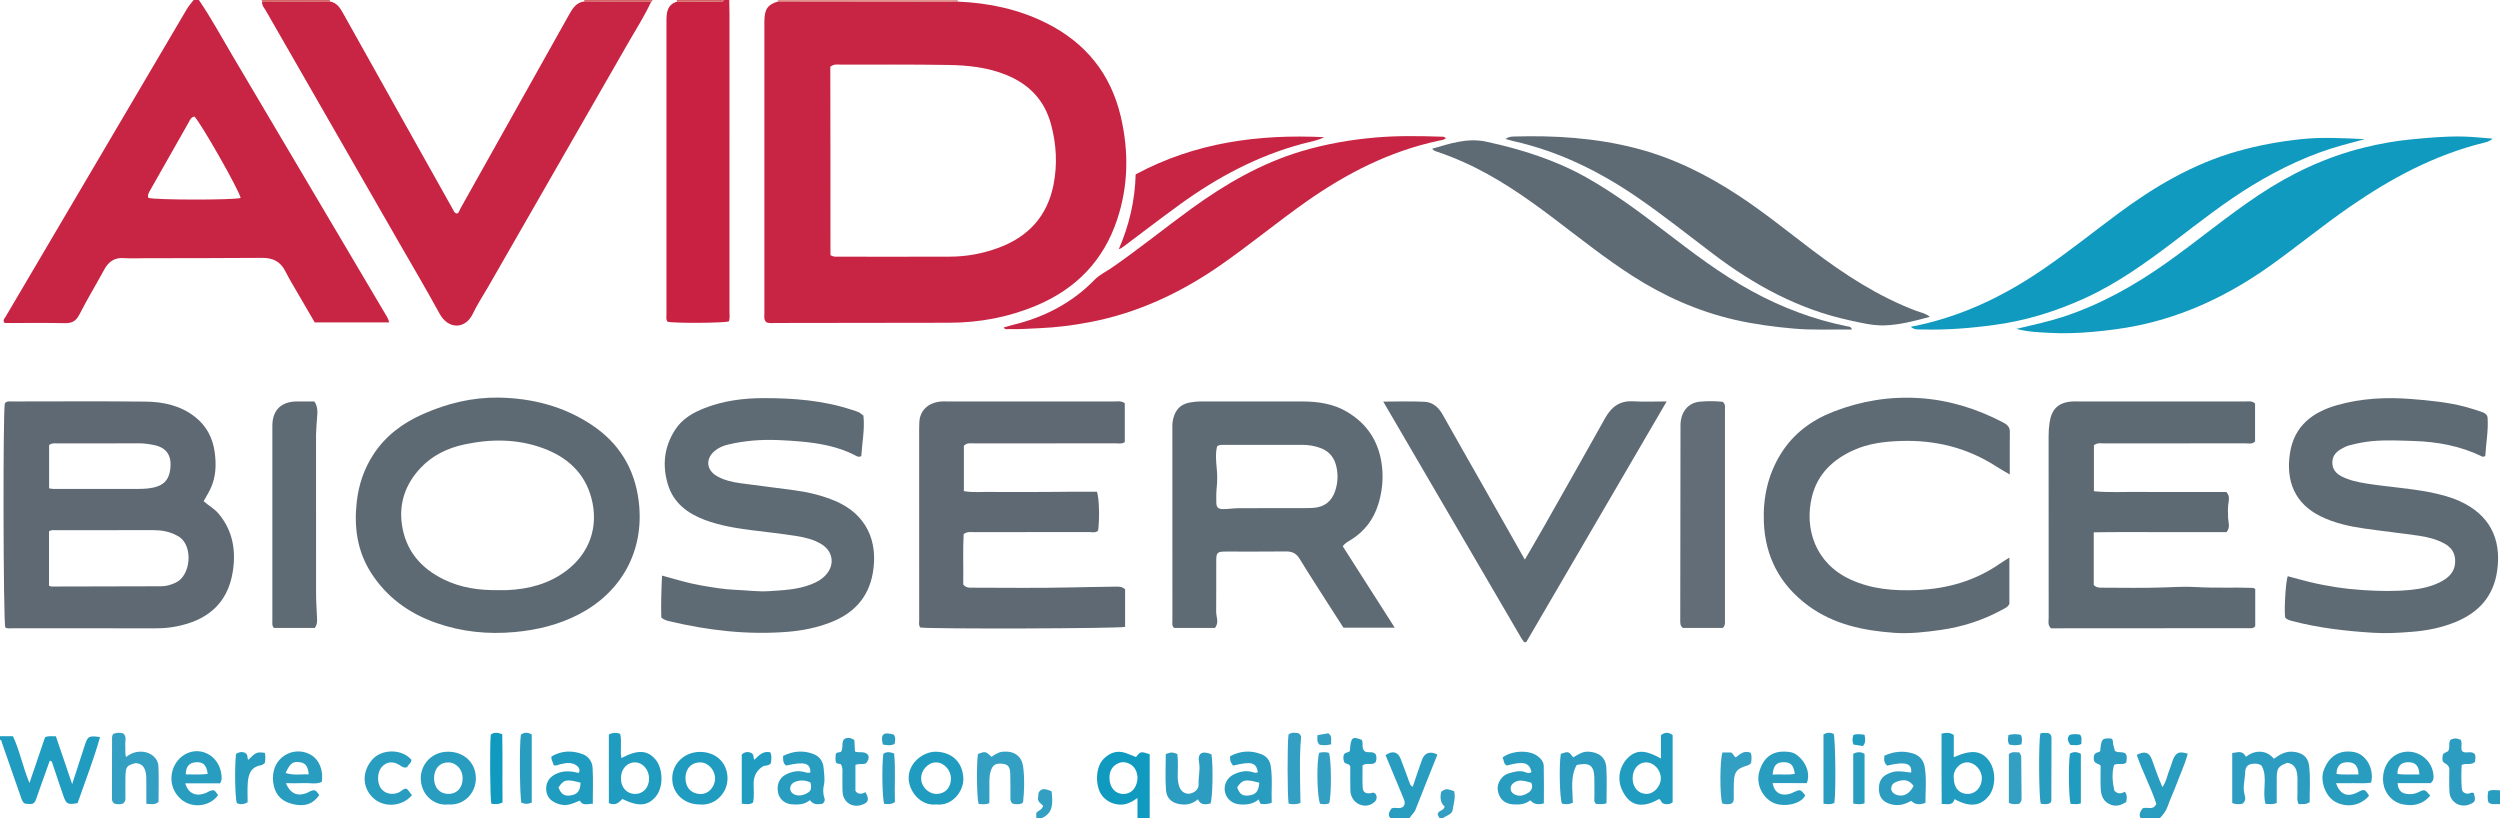 <?xml version="1.0" encoding="iso-8859-1"?>
<!-- Generator: Adobe Illustrator 27.0.0, SVG Export Plug-In . SVG Version: 6.00 Build 0)  -->
<svg version="1.1" id="Layer_1" xmlns="http://www.w3.org/2000/svg" xmlns:xlink="http://www.w3.org/1999/xlink" x="0px" y="0px"
	 viewBox="0 0 1433 469" style="enable-background:new 0 0 1433 469;" xml:space="preserve">
<g>
	<path style="fill:#C82443;" d="M114,0c6.925,10.12,12.743,20.91,18.986,31.44c29.083,49.05,58.086,98.148,87.106,147.236
		c1.086,1.836,2.376,3.586,3.022,6.115c-14.244,0-28.264,0-42.723,0c-3.093-5.312-6.273-10.737-9.415-16.184
		c-2.493-4.321-5.13-8.574-7.356-13.031c-2.79-5.588-7.121-7.815-13.273-7.765c-22.325,0.18-44.653,0.147-66.979,0.19
		c-4.166,0.008-8.348,0.236-12.493-0.057c-5.417-0.383-8.72,2.157-11.177,6.675c-4.684,8.612-9.767,17.015-14.231,25.736
		c-1.889,3.689-4.198,4.945-8.199,4.872c-11.632-0.211-23.27-0.075-34.627-0.075c-1.262-1.715-0.037-2.564,0.484-3.449
		C37.711,122.969,72.334,64.255,106.916,5.518C108.094,3.516,109.532,1.759,111,0C112,0,113,0,114,0z M137.941,113.488
		c-0.854-4.514-23.137-43.593-26.486-46.655c-1.99,0.254-2.547,1.984-3.344,3.382c-7.4,12.996-14.763,26.013-22.139,39.023
		c-0.741,1.307-1.559,2.593-0.9,4.198C88.774,114.644,133.094,114.758,137.941,113.488z"/>
	<path style="fill:#C82141;" d="M418,0c0.05,2.821,0.144,5.643,0.144,8.464c0.009,56.617,0.011,113.234-0.011,169.852
		c-0.001,1.972,0.353,3.987-0.362,5.901c-2.96,0.981-31.251,1.144-35.071,0.207c-1.075-1.279-0.683-2.841-0.683-4.296
		c-0.019-55.951-0.024-111.902-0.002-167.853c0.002-4.761,0.23-9.504,5.957-11.292c7.824,0.004,15.647,0.035,23.471-0.016
		C412.664,0.958,414.171,1.608,415,0C416,0,417,0,418,0z"/>
	<path style="fill:#209CC0;" d="M0,422c2.323,0,4.647,0,7.427,0c3.895,8.24,5.537,17.377,9.458,26.839
		c3.2-9.406,6.102-17.934,8.918-26.208c2.109-1.064,3.907-0.458,6.221-0.622c3.043,8.944,6.053,17.79,9.341,27.454
		c2.623-8.094,4.916-15.296,7.295-22.47c1.676-5.055,2.287-5.358,8.698-4.515c-3.689,13.046-8.598,25.538-12.881,37.895
		c-5.653,0.939-6.483,0.548-8.072-3.993c-2.187-6.249-4.248-12.541-6.354-18.818c-0.203-0.605-0.216-1.32-1.513-1.556
		c-1.832,5.124-3.696,10.329-5.554,15.537c-0.556,1.56-1.107,3.121-1.638,4.689c-1.641,4.841-1.859,4.979-7.12,4.39
		c-1.514-1-1.866-2.616-2.413-4.207c-3.495-10.169-7.078-20.307-10.626-30.458C0.929,425.216,1.05,424.256,0,424
		C0,423.333,0,422.667,0,422z"/>
	<path style="fill:#109ABF;" d="M652,469c0-3.607,0-7.214,0-11.564c-3.635,2.488-6.745,4.121-10.631,3.736
		c-3.49-0.346-6.278-1.615-8.767-4.075c-4.964-4.906-5.126-16.977-0.065-22.048c3.538-3.545,7.691-5.137,12.658-3.456
		c2.025,0.685,3.986,1.562,5.983,2.354c2.567-3.31,2.574-3.311,7.822-1.622c0,12.128,0,24.402,0,36.676
		C656.667,469,654.333,469,652,469z M652.036,445.161c-0.362-2.628-1.334-5.854-4.949-7.515c-2.816-1.294-5.522-0.889-7.91,0.926
		c-2.571,1.954-3.333,4.735-3.204,7.906c0.211,5.201,3.483,8.718,8.194,8.611C648.766,454.984,652.081,451.202,652.036,445.161z"/>
	<path style="fill:#289DC0;" d="M797,469c-1.967-2.222-0.354-3.917,0.605-5.605c2.246-0.936,4.559,0.607,6.643-0.958
		c1.576-1.673,0.825-3.469,0.019-5.379c-3.404-8.065-6.734-16.161-10.075-24.209c3.925-2.749,7.065-1.987,8.667,2.107
		c1.807,4.616,3.48,9.284,5.176,13.942c0.296,0.814,0.659,1.509,1.742,2.067c1.771-5.177,3.457-10.34,5.308-15.442
		c1.468-4.05,4.69-5.19,8.833-2.971c-4.189,10.496-8.435,21.028-12.571,31.603c-0.754,1.928-2.532,3.027-3.345,4.843
		C804.333,469,800.667,469,797,469z"/>
	<path style="fill:#289DC0;" d="M1227,469c-1.256-2.302-0.03-4.025,1.166-5.672c2.6-1.005,6.025,1.476,7.837-2.529
		c-3.025-9.477-7.994-18.488-11.191-28.103c4.558-2.384,7.189-1.538,8.745,2.895c1.807,5.151,3.612,10.292,5.947,15.576
		c2.465-3.525,2.93-7.556,4.469-11.141c0.715-1.667,1.08-3.486,1.817-5.141c1.631-3.658,3.549-4.319,8.223-2.867
		c-1.59,6.069-4.332,11.726-6.482,17.586c-1.54,4.197-3.523,8.236-4.973,12.461c-0.951,2.773-2.598,4.915-4.558,6.936
		C1234.333,469,1230.667,469,1227,469z"/>
	<path style="fill:#339FC2;" d="M594,469c0-0.984,0-1.968,0-3.034c1.079-1.391,3.251-1.697,3.939-4.039
		c-1.017-1.309-3.414-2.196-2.885-4.771c0.226-1.103-0.145-2.296,0.615-3.341c1.376-1.892,3.087-1.973,7.137-0.202
		c0.496,6.024,1.465,12.229-5.806,15.387C596,469,595,469,594,469z"/>
	<path style="fill:#339FC2;" d="M825,469c0.026-1.01-1.331-1.603-0.783-2.794c0.625-1.786,3.328-1.425,3.868-3.888
		c-2.581-2.203-2.691-5.288-1.966-8.547c2.805-1.795,2.805-1.795,7.353-0.314c1.03,3.563-0.305,7.109-0.772,10.623
		c-0.389,2.932-3.738,3.317-5.7,4.919C826.333,469,825.667,469,825,469z"/>
	<path style="fill:#DF948D;" d="M445.91,0.883c0.115-0.286,0.145-0.58,0.09-0.883c34.333,0,68.667,0,103,0
		c-0.116,0.318-0.097,0.628,0.058,0.93c-8.136,0.019-16.273,0.059-24.409,0.052C498.403,0.958,472.156,0.917,445.91,0.883z"/>
	<path style="fill:#289DC0;" d="M1433,461c-2.161-0.504-4.62,0.758-6.663-1.172c-0.589-1.992-0.465-4.061-0.041-6.273
		c2.178-1.228,4.485-0.469,6.704-0.556C1433,455.667,1433,458.333,1433,461z"/>
	<path style="fill:#D46564;" d="M189,0c0.013,0.299,0.074,0.589,0.182,0.868c-12.977,0.07-25.953,0.14-38.93,0.21
		C150.168,0.719,150.084,0.359,150,0C163,0,176,0,189,0z"/>
	<path style="fill:#D46564;" d="M334.785,0.836C334.87,0.561,334.941,0.282,335,0c13,0,26,0,39,0
		c-0.096,0.468-0.187,0.94-0.776,1.04C360.411,0.972,347.598,0.904,334.785,0.836z"/>
	<path style="fill:#D46564;" d="M415,0c-0.829,1.608-2.336,0.958-3.557,0.966c-7.823,0.051-15.647,0.02-23.471,0.016
		C387.982,0.655,387.991,0.327,388,0C397,0,406,0,415,0z"/>
	<path style="fill:#C82443;" d="M445.91,0.883c26.246,0.034,52.493,0.075,78.739,0.098c8.136,0.007,16.273-0.033,24.409-0.052
		c17.626,0.742,34.573,4.279,50.474,12.186c22.683,11.279,37.178,29.136,42.931,53.843c4.613,19.813,4.358,39.493-2.137,58.975
		c-7.799,23.394-23.376,39.441-45.844,49.017c-16.112,6.867-33.011,10.015-50.501,10.049c-32.986,0.062-65.971,0.111-98.957,0.137
		c-1.971,0.002-4.003,0.387-5.83-0.488c-1.426-1.421-1.047-3.162-1.047-4.792c-0.013-55.812-0.021-111.624,0.003-167.436
		C438.153,5.258,440.044,2.574,445.91,0.883z M475.936,38.248c0.137,36.045,0.015,72.249,0.085,108.021
		c1.812,1.059,3,0.858,4.147,0.859c21.49,0.011,42.979,0.06,64.469-0.017c9.552-0.034,18.841-1.79,27.806-5.112
		c17.08-6.33,27.924-18.181,31.457-36.213c2.272-11.594,1.637-23.106-1.463-34.557c-3.721-13.74-12.375-22.805-25.34-28.165
		c-10.8-4.465-22.198-5.655-33.665-5.834c-20.651-0.322-41.309-0.187-61.963-0.209C479.846,37.019,478.12,36.599,475.936,38.248z"/>
	<path style="fill:#C82443;" d="M334.785,0.836c12.813,0.068,25.626,0.136,38.439,0.204c-3.855,8.29-8.803,15.974-13.334,23.885
		c-26.667,46.563-53.418,93.078-80.143,139.608c-2.896,5.042-6.168,9.907-8.633,15.151c-4.314,9.179-14.141,9.298-19.145,0.119
		c-7.475-13.712-15.438-27.158-23.216-40.704C203.272,94.726,177.778,50.36,152.307,5.98c-0.882-1.536-2.299-2.881-2.054-4.903
		c12.977-0.07,25.953-0.14,38.93-0.21c3.66,0.654,5.545,3.287,7.215,6.28c11.483,20.578,23.004,41.135,34.52,61.695
		c9.571,17.087,19.151,34.168,28.732,51.25c0.481,0.857,0.716,1.914,2.103,2.295c1.388-0.141,1.532-1.729,2.128-2.789
		c20.79-37.052,41.534-74.13,62.313-111.189C328.152,4.912,330.245,1.457,334.785,0.836z"/>
	<path style="fill:#5E6973;" d="M2.769,231.192c1.122-1.423,2.706-1.077,4.169-1.078c25.479-0.011,50.96-0.189,76.436,0.082
		c10.232,0.109,20.141,2.234,28.494,8.834c6.59,5.207,10.121,12.05,11.224,20.372c0.936,7.054,0.687,13.892-2.301,20.427
		c-1.163,2.544-2.671,4.932-4.068,7.476c2.895,2.534,6.147,4.26,8.539,7.101c8.096,9.619,10.029,20.87,8.243,32.791
		c-2.953,19.719-15.758,28.551-32.249,31.842c-3.943,0.787-7.891,1.106-11.885,1.107c-27.311,0.006-54.621,0.008-81.932-0.01
		c-1.475-0.001-3.007,0.313-4.405-0.475C1.87,356.227,1.625,236.122,2.769,231.192z M28.097,335.745
		c0.804,0.262,1.114,0.451,1.423,0.451c20.992-0.04,41.984-0.095,62.976-0.151c2.887-0.008,5.593-0.866,8.162-2.043
		c8.688-3.983,10.141-20.54,2.326-26.102c-0.539-0.383-1.138-0.687-1.722-1.002c-4.202-2.269-8.73-3.022-13.459-3.015
		c-18.496,0.029-36.992,0.003-55.488,0.029c-1.292,0.002-2.655-0.343-4.218,0.629C28.097,314.75,28.097,325.141,28.097,335.745z
		 M28.147,279.918c1.052,0.153,1.693,0.327,2.334,0.327c16.318,0.013,32.636,0.017,48.955-0.005
		c1.828-0.002,3.668-0.067,5.483-0.273c8.312-0.945,12.075-4.226,12.777-11.917c0.622-6.818-2.17-11.37-9.006-12.852
		c-3.035-0.658-6.178-1.114-9.377-1.093c-15.319,0.098-30.638,0.03-45.957,0.064c-1.62,0.004-3.344-0.454-5.208,0.915
		C28.147,263.043,28.147,271.26,28.147,279.918z"/>
	<path style="fill:#5E6A73;" d="M285.707,227.903c19.351,0.308,37.496,4.97,53.688,15.791
		c15.504,10.361,24.428,25.015,26.718,43.592c3.56,28.874-10.352,52.349-34.131,64.752c-11.506,6.001-23.733,9.012-36.643,10.227
		c-15.66,1.474-30.863-0.081-45.608-5.307c-15.474-5.485-28.247-14.768-37.144-28.785c-7.923-12.482-9.741-26.309-8.078-40.722
		c1.119-9.695,4.171-18.761,9.538-26.986c7.061-10.82,17.023-18.131,28.655-23.235C256.371,231.232,270.637,227.711,285.707,227.903
		z M285.676,338.261c1.665,0,3.333,0.062,4.995-0.01c12.372-0.532,23.992-3.571,33.995-11.141
		c13.197-9.986,18.703-25.159,14.33-41.606c-3.843-14.454-13.853-23.459-27.569-28.534c-14.776-5.467-29.9-5.462-45.123-2.24
		c-9.806,2.076-18.556,6.299-25.453,13.736c-8.377,9.032-12.207,19.787-10.501,32.025c2.066,14.824,10.635,25.051,23.883,31.577
		C264.157,336.955,274.756,338.427,285.676,338.261z"/>
	<path style="fill:#5E6A74;" d="M769.659,313.11c9.834,15.407,19.643,30.774,29.796,46.681c-10.003,0-19.371,0-29.396,0
		c-2.887-4.494-6.026-9.351-9.134-14.227c-5.36-8.409-10.805-16.768-15.996-25.281c-1.884-3.089-4.238-4.237-7.778-4.192
		c-11.496,0.144-22.995,0.035-34.492,0.062c-4.959,0.012-5.488,0.529-5.504,5.399c-0.032,9.665,0.049,19.33-0.044,28.994
		c-0.029,3.05,1.797,6.226-0.679,9.378c-7.756,0-15.698,0-23.435,0c-1.401-1.244-0.983-2.662-0.984-3.94
		c-0.021-36.993-0.017-73.985-0.013-110.978c0-0.999-0.053-2.014,0.095-2.995c0.872-5.791,3.515-10.177,10.106-11.319
		c1.985-0.344,3.931-0.587,5.927-0.587c19.496,0.001,38.992-0.042,58.488,0.019c8.898,0.028,17.596,1.279,25.411,5.893
		c11.797,6.965,18.45,17.316,20.091,30.965c0.907,7.546,0.133,14.884-2.096,22.085c-2.656,8.581-7.749,15.338-15.382,20.174
		C773.118,310.207,771.367,310.911,769.659,313.11z M697.683,255.723c-1.071,4.013-0.665,8.463-0.247,12.868
		c0.331,3.491,0.372,6.933,0.016,10.426c-0.303,2.967-0.346,5.978-0.268,8.963c0.077,2.939,0.979,3.829,3.993,3.831
		c2.974,0.002,5.948-0.503,8.924-0.519c12.451-0.064,24.902-0.021,37.353-0.034c1.831-0.002,3.667-0.027,5.492-0.158
		c6.25-0.451,10.44-3.765,12.407-9.795c1.412-4.331,1.715-8.672,0.796-13.219c-1.119-5.539-3.97-9.35-9.31-11.296
		c-3.315-1.208-6.71-1.801-10.239-1.796c-14.995,0.023-29.991,0.005-44.986,0.018C700.464,255.013,699.273,254.795,697.683,255.723z
		"/>
	<path style="fill:#5E6A73;" d="M1200.13,305.125c0,10.788,0,20.562,0,30.172c1.412,1.52,3.049,1.568,4.734,1.566
		c11.664-0.015,23.339,0.304,34.987-0.131c6.451-0.241,12.89-0.612,19.325-0.218c10.792,0.662,21.592,0.044,32.38,0.481
		c0.286,0.012,0.561,0.296,1.144,0.624c0,7.068,0,14.307,0,21.282c-0.353,0.389-0.454,0.525-0.58,0.632
		c-0.124,0.104-0.264,0.203-0.414,0.258c-0.308,0.114-0.628,0.28-0.943,0.28c-37.324,0.033-74.648,0.053-111.972,0.073
		c-1.146,0.001-2.291,0-3.175,0c-1.99-1.931-1.321-4.045-1.323-5.95c-0.038-34.659-0.025-69.317-0.034-103.976
		c-0.001-2.662,0.152-5.29,0.542-7.941c1.135-7.721,4.959-11.512,12.648-12.129c1.159-0.093,2.331-0.041,3.497-0.041
		c31.993-0.002,63.985-0.01,95.978,0.023c1.773,0.002,3.689-0.555,5.677,1.121c0,7.069,0,14.456,0,21.816
		c-1.731,1.718-3.845,1.045-5.758,1.048c-26.827,0.043-53.654,0.017-80.481,0.056c-1.94,0.003-4.017-0.587-6.129,1.023
		c0,8.487,0,17.204,0,26.378c8.682,0.848,17.134,0.305,25.56,0.403c8.33,0.097,16.663,0.021,24.994,0.021c8.48,0,16.959,0,25.314,0
		c2.236,2.286,1.446,4.678,1.139,7.159c-0.325,2.627-0.153,5.325-0.072,7.988c0.074,2.434,1.393,4.911-0.892,7.859
		c-12.222,0-24.998-0.022-37.774,0.006C1225.9,305.037,1213.293,304.881,1200.13,305.125z"/>
	<path style="fill:#5E6973;" d="M552.128,335.013c1.599,1.961,3.288,1.849,4.958,1.848c18.833-0.006,37.674,0.318,56.496-0.15
		c8.481-0.211,16.963-0.271,25.444-0.436c1.979-0.039,4.01-0.218,5.879,1.502c0,7.057,0,14.324,0,21.541
		c-3.643,1.001-110.921,1.293-117.37,0.364c-1.083-1.274-0.658-2.838-0.659-4.283c-0.024-36.5-0.02-72.999-0.016-109.499
		c0-0.999,0.09-1.998,0.079-2.996c-0.081-7.294,4.915-12.18,12.553-12.771c1.16-0.09,2.332-0.022,3.499-0.022
		c31.833-0.001,63.666-0.011,95.499,0.025c1.947,0.002,4.013-0.553,6.234,0.981c0,7.276,0,14.807,0,22.303
		c-1.818,1.204-3.702,0.696-5.476,0.698c-26.833,0.036-53.666,0.014-80.499,0.046c-2.098,0.002-4.386-0.617-6.26,1.378
		c0,8.442,0,17.012,0,25.964c5.37,0.966,10.509,0.358,15.6,0.469c4.997,0.11,9.999,0.024,14.999,0.024
		c5.167,0,10.333,0.018,15.5-0.005c4.998-0.023,9.997-0.108,14.995-0.131c5.139-0.024,10.279-0.005,15.213-0.005
		c1.284,3.727,1.547,15.985,0.646,22.256c-1.484,1.53-3.425,0.857-5.171,0.86c-22,0.042-44,0.017-65.999,0.046
		c-1.777,0.002-3.665-0.458-5.906,1.093C551.851,315.676,552.29,325.58,552.128,335.013z"/>
	<path style="fill:#5E6A74;" d="M1309.882,354.024c-0.732-3.607,0.271-21.122,1.478-23.739c4.047,1.079,8.142,2.254,12.279,3.259
		c10.182,2.475,20.484,4.029,30.969,4.706c9.146,0.591,18.234,0.785,27.356-0.151c5.662-0.581,11.195-1.73,16.291-4.214
		c4.937-2.406,8.942-5.737,9.048-12.034c0.084-4.932-2.234-8.213-6.369-10.417c-4.599-2.451-9.626-3.665-14.717-4.396
		c-10.351-1.486-20.751-2.625-31.102-4.11c-8.548-1.227-16.946-3.084-24.797-6.922c-14.912-7.291-20.077-20.083-17.759-35.97
		c2.304-15.793,12.918-23.808,27.118-27.828c13.859-3.923,28.046-4.649,42.452-3.5c10.291,0.821,20.503,1.773,30.507,4.35
		c3.365,0.867,6.672,1.97,9.969,3.075c1.612,0.54,3.162,1.456,3.288,3.369c0.493,7.459-0.959,14.759-1.343,21.941
		c-0.94,0.227-1.325,0.459-1.543,0.352c-12.45-6.124-25.716-8.603-39.478-9.028c-7.957-0.246-15.898-0.645-23.86,0.088
		c-4.489,0.413-8.857,1.323-13.185,2.456c-1.583,0.414-3.092,1.232-4.533,2.045c-3.083,1.739-5.128,4.208-5.055,7.979
		c0.073,3.775,2.238,6.151,5.376,7.759c4.329,2.218,9.018,3.221,13.791,3.996c11.963,1.942,24.092,2.646,36.009,4.933
		c6.047,1.161,12.018,2.628,17.633,5.147c16.993,7.624,24.307,21.285,21.686,39.916c-2.064,14.674-10.567,23.987-23.826,29.424
		c-7.878,3.231-16.13,4.909-24.65,5.605c-7.474,0.611-14.935,1.048-22.409,0.59c-15.754-0.966-31.407-2.724-46.721-6.775
		C1312.335,355.546,1310.897,355.176,1309.882,354.024z"/>
	<path style="fill:#5E6A74;" d="M379.486,329.93c8.144,2.261,15.115,4.371,22.295,5.616c6.544,1.134,13.084,2.304,19.74,2.548
		c6.473,0.237,12.923,1.179,19.417,0.752c8.109-0.533,16.254-0.865,23.969-3.872c3.295-1.284,6.328-2.96,8.68-5.666
		c5.07-5.83,3.841-13.405-2.781-17.42c-4.5-2.728-9.548-3.893-14.61-4.69c-8.358-1.315-16.783-2.201-25.179-3.276
		c-9.22-1.181-18.391-2.638-27.132-5.948c-9.905-3.751-17.848-9.699-21.058-20.334c-3.347-11.094-2.105-21.708,4.287-31.48
		c3.983-6.09,10.012-9.578,16.621-12.18c10.983-4.325,22.527-5.782,34.17-5.779c17.132,0.005,34.172,1.311,50.608,6.789
		c1.256,0.419,2.557,0.745,3.744,1.311c0.877,0.418,1.603,1.154,2.664,1.95c0.837,7.824-0.779,15.599-1.229,23.184
		c-1.751,0.871-2.743-0.042-3.711-0.538c-9.794-5.022-20.387-6.858-31.179-7.839c-4.131-0.376-8.292-0.618-12.423-0.796
		c-9.807-0.423-19.585,0.273-29.185,2.601c-2.791,0.677-5.377,1.781-7.571,3.63c-5.313,4.477-4.776,10.904,1.277,14.391
		c4.08,2.35,8.649,3.415,13.254,4.057c10.517,1.468,21.073,2.661,31.59,4.131c7.904,1.104,15.644,2.956,23.025,6.085
		c17.509,7.422,24.791,22.685,21.521,41.315c-2.514,14.32-11.226,23.318-24.45,28.373c-7.796,2.98-15.875,4.612-24.22,5.291
		c-23.078,1.878-45.714-0.752-68.129-6.102c-1.479-0.353-2.88-0.736-4.447-2.068C378.837,346.398,379.048,338.547,379.486,329.93z"
		/>
	<path style="fill:#5E6A74;" d="M1151.775,319.608c0,9.422,0,17.883,0,26.533c-0.786,1.842-2.757,2.612-4.462,3.539
		c-10.897,5.923-22.522,9.641-34.809,11.386c-8.902,1.264-17.814,2.306-26.815,1.656c-17.607-1.271-34.589-4.783-49.166-15.502
		c-16.131-11.862-24.704-27.95-25.49-47.991c-0.546-13.923,2.328-27.137,9.712-39.071c7.167-11.583,17.613-19.312,30.2-24.201
		c15.861-6.161,32.343-8.858,49.307-7.756c16.949,1.101,32.88,6.079,47.91,13.94c2.097,1.097,3.904,2.427,3.871,5.285
		c-0.091,7.986-0.032,15.974-0.032,24.553c-2.944-1.752-5.503-3.177-7.965-4.755c-16.62-10.653-34.833-15.105-54.488-14.458
		c-9.391,0.309-18.596,1.407-27.183,5.315c-11.719,5.333-20.522,13.565-23.737,26.516c-4.575,18.425,1.944,38.376,22.111,47.605
		c12.193,5.58,24.935,6.541,37.996,6.023c17.3-0.685,33.369-5.246,47.719-15.206
		C1147.922,321.998,1149.464,321.084,1151.775,319.608z"/>
	<path style="fill:#109ABF;" d="M1155.765,188.517c9.558-2.264,18.428-4.156,27.04-6.992c21.476-7.071,40.914-18.03,59.287-31.053
		c17.752-12.583,34.444-26.598,52.576-38.67c18.656-12.421,38.651-21.843,60.447-27.22c8.996-2.219,18.104-3.852,27.364-4.729
		c9.755-0.924,19.504-1.808,29.301-1.593c5.363,0.118,10.715,0.734,16.972,1.19c-1.971,1.788-3.64,2.026-5.096,2.386
		c-28.117,6.953-53.121,20.371-76.754,36.701c-15.583,10.768-30.217,22.81-45.644,33.792
		c-23.115,16.456-48.183,28.576-76.064,34.304c-8.248,1.695-16.651,2.745-25.087,3.536c-8.479,0.795-16.942,1.088-25.394,0.63
		C1168.645,190.472,1162.491,190.253,1155.765,188.517z"/>
	<path style="fill:#5E6A74;" d="M874.04,320.778c3.825-6.597,7.27-12.423,10.604-18.311c11.864-20.956,23.752-41.899,35.492-62.925
		c3.575-6.403,8.386-9.953,16.04-9.507c6.12,0.357,12.277,0.072,19.156,0.072c-27.094,46.438-53.851,92.298-80.52,138.008
		c-0.527,0-0.69,0.022-0.844-0.006c-0.153-0.028-0.36-0.062-0.436-0.169c-0.574-0.806-1.173-1.602-1.672-2.455
		c-26.21-44.882-52.41-89.77-78.978-135.286c8.389,0,16.122-0.301,23.816,0.114c4.543,0.245,7.861,3.124,10.148,7.193
		c7.896,14.048,15.899,28.036,23.849,42.054C858.313,292.989,865.913,306.427,874.04,320.778z"/>
	<path style="fill:#C82443;" d="M575.297,187.741c1.796-0.52,3.442-1.068,5.123-1.473c18.017-4.335,33.931-12.488,46.954-25.87
		c2.835-2.913,6.512-4.59,9.789-6.849c15.625-10.774,30.344-22.764,45.697-33.902c19.476-14.129,40.07-26.091,63.317-33.005
		c13.906-4.136,28.078-6.605,42.533-7.842c12.479-1.068,24.934-0.865,37.41-0.454c0.808,0.027,1.665-0.146,2.675,0.822
		c-1.237,1.153-2.923,1.226-4.284,1.518c-27.769,5.956-52.48,18.548-75.523,34.736c-17.023,11.959-33.039,25.284-50.163,37.107
		c-22.543,15.563-46.957,26.899-73.974,32.093c-9.626,1.851-19.361,3.099-29.191,3.505c-5.815,0.24-11.62,0.711-17.444,0.503
		C577.33,188.597,576.266,189.121,575.297,187.741z"/>
	<path style="fill:#5E6A74;" d="M1106.198,181.581c-8.938,2.476-17.362,4.643-25.962,4.926c-6.74,0.222-13.438-1.466-20.102-2.909
		c-29.176-6.318-54.588-20.196-78.15-38.032c-14.318-10.838-28.362-22.05-43.164-32.239c-21.787-14.997-45.158-26.538-71.116-32.392
		c-1.449-0.327-2.87-0.777-4.765-1.295c1.635-1.143,3.098-1.337,4.654-1.384c23.505-0.706,46.774,0.749,69.689,6.602
		c21.511,5.494,41.003,15.213,59.422,27.328c14.606,9.606,28.154,20.649,42.082,31.173c18.485,13.967,37.747,26.569,59.579,34.819
		C1100.794,179.094,1103.504,179.463,1106.198,181.581z"/>
	<path style="fill:#109ABF;" d="M1095.265,187.309c28.052-5.359,52.86-17.233,75.942-33.048
		c14.674-10.054,28.554-21.177,42.819-31.782c20.917-15.55,43.106-28.584,68.408-35.77c11.824-3.358,23.805-5.544,36.026-6.889
		c12.309-1.354,24.583-0.647,37.041-0.056c-4.313,1.159-8.633,2.289-12.937,3.481c-18.201,5.044-35.084,13.046-51.193,22.797
		c-15.955,9.658-30.545,21.219-45.36,32.465c-16.031,12.169-32.355,23.891-50.749,32.317c-16.489,7.553-33.62,12.902-51.684,15.381
		c-14.024,1.925-28.045,3.043-42.186,2.64C1099.446,188.787,1097.36,189.175,1095.265,187.309z"/>
	<path style="fill:#5E6A74;" d="M1061.533,188.883c-11.188-0.158-22.246,0.441-33.352-0.535
		c-11.432-1.005-22.724-2.497-33.922-5.078c-21.116-4.867-40.542-13.546-58.692-25.219c-15.539-9.994-29.978-21.51-44.683-32.649
		c-16.327-12.367-33.062-24.046-51.865-32.444c-5-2.233-10.075-4.267-15.275-5.981c-0.952-0.314-1.912-0.562-2.847-1.733
		c10.281-2.936,20.198-6.389,31.053-4.027c20.033,4.36,39.411,10.402,57.399,20.525c15.709,8.84,30.109,19.53,44.375,30.449
		c16.24,12.429,32.458,24.888,50.493,34.725c17.161,9.36,35.227,16.212,54.401,20.089
		C1059.73,187.228,1061.017,187.07,1061.533,188.883z"/>
	<path style="fill:#626D77;" d="M987.483,359.919c-7.496,0-15.261,0-22.886,0c-1.537-1.176-1.479-2.709-1.478-4.195
		c0.037-37.274,0.067-74.548,0.142-111.822c0.015-7.634,4.26-13.033,11.045-13.661c4.433-0.41,8.938-0.381,13.129,0.066
		c1.663,1.321,1.309,2.904,1.309,4.362c0.011,40.271,0.011,80.542,0.003,120.813C988.747,356.951,989.039,358.51,987.483,359.919z"
		/>
	<path style="fill:#5E6A74;" d="M180.466,359.916c-8.068,0-15.852,0-23.386,0c-1.25-1.154-0.962-2.381-0.962-3.51
		c-0.013-37.461-0.032-74.922,0.005-112.384c0.009-8.895,5.037-13.819,13.967-13.91c3.321-0.034,6.643-0.005,10.096-0.005
		c2.711,3.845,1.48,8.115,1.353,12.1c-0.073,2.287-0.384,4.619-0.385,6.938c-0.014,30.302-0.035,60.604,0.017,90.906
		c0.008,4.806,0.373,9.611,0.561,14.417C181.804,356.297,181.775,358.114,180.466,359.916z"/>
	<path style="fill:#C82443;" d="M759.066,78.626c-3.989,2.029-8.255,2.66-12.379,3.756c-25.898,6.887-49.061,19.318-70.602,34.958
		c-10.768,7.818-21.319,15.936-31.969,23.916c-0.792,0.593-1.599,1.166-2.841,1.592c5.955-13.625,9.281-27.799,9.69-42.894
		C684.922,81.657,721.364,76.819,759.066,78.626z"/>
	<path style="fill:#2C9DC1;" d="M1279.518,431.661c3.142-0.456,5.97-1.664,7.824,2.133c2.444-1.859,5.014-2.982,8.147-2.904
		c3.289,0.082,5.693,1.505,7.937,4.036c3.224-2.376,6.505-4.376,10.785-4.038c5.201,0.41,8.692,2.759,9.339,7.887
		c0.892,7.061,0.299,14.189,0.358,20.954c-2.34,1.808-4.348,0.892-6.267,1.239c-1.344-2.43-0.617-4.797-0.719-7.05
		c-0.136-2.989,0.13-6-0.078-8.981c-0.254-3.65-1.294-6.932-5.675-7.713c-5.204,1.914-6.11,3.146-6.147,8.646
		c-0.032,4.791-0.007,9.583-0.007,14.383c-2.3,1.011-4.255,0.634-6.437,0.51c-2.055-7.289,1.515-15.274-2.229-21.878
		c-1.65-1.16-2.992-1.195-4.319-1.148c-3.292,0.117-5.005,1.518-5.093,4.864c-0.117,4.426-1.653,8.807-0.221,13.32
		c0.46,1.449,0.516,3.354-1.332,4.755c-1.693,0.318-3.616,0.577-5.868-0.426C1279.518,450.931,1279.518,441.555,1279.518,431.661z"
		/>
	<path style="fill:#209CC0;" d="M952.06,434.798c0-4.805,0-9.116,0-13.394c2.271-1.8,4.327-1.801,6.694-0.082
		c0,12.836,0,25.758,0,38.535c-1.805,1.528-3.616,1.077-4.829,0.919c-1.863-0.508-1.649-2.149-2.957-2.81
		c-8.685,5.076-16.65,5.069-21.293-5.346c-3.297-7.396-0.553-14.876,4.307-19.029C938.499,429.731,943.63,429.965,952.06,434.798z
		 M935.821,446.124c0.013,5.218,3.234,8.867,7.893,8.942c4.18,0.067,8.19-4.213,8.275-8.833c0.088-4.821-3.984-9.268-8.452-9.23
		C939.069,437.043,935.808,440.897,935.821,446.124z"/>
	<path style="fill:#209CC0;" d="M1120.362,458.076c-1.244,4.032-4.169,2.659-7.389,2.733c-0.165-13.494-0.041-26.81-0.076-40.326
		c2.61-0.458,4.654-0.89,7.017,0.849c0,3.995,0,8.248,0,12.689c10.078-4.463,15.697-3.833,20.002,1.804
		c4.659,6.101,3.813,15.881,0.021,20.47C1136.209,460.807,1130.611,463.795,1120.362,458.076z M1119.91,445.85
		c-0.065,5.624,3.129,9.268,8.08,9.218c4.555-0.046,8-3.915,8.002-8.986c0.001-4.655-3.832-8.878-8.117-9.092
		C1123.473,436.771,1119.333,441.293,1119.91,445.85z"/>
	<path style="fill:#209CC0;" d="M348.998,421.029c2.574-1.312,4.433-1.023,6.459-0.451c1.138,4.735-0.137,9.396,0.744,13.943
		c9.475-5.003,15.048-4.67,19.752,1.098c3.941,4.832,4.617,15.39-0.04,20.941c-4.581,5.461-9.831,5.987-19.199,1.416
		c-1.786,1.857-3.748,4.114-7.71,2.356C348.978,447.524,348.991,434.324,348.998,421.029z M372.049,446.241
		c-0.009-4.964-3.539-9.126-7.832-9.236c-4.787-0.122-8.33,3.797-8.301,9.183c0.028,5.211,3.334,8.861,8.054,8.891
		C368.69,455.11,372.059,451.425,372.049,446.241z"/>
	<path style="fill:#339FC2;" d="M64.777,420.775c2.19-1.044,4.108-0.822,5.962-0.359c2.1,2.089,0.84,4.545,1.066,6.766
		c0.217,2.138-0.284,4.324,0.446,6.757c2.906-2.342,6.105-3.37,9.755-3.024c4.475,0.425,8.584,3.706,8.79,8.079
		c0.328,6.953,0.088,13.933,0.088,20.676c-2.221,1.856-4.322,1.184-6.999,1.063c0-4.352,0.024-8.466-0.012-12.579
		c-0.014-1.657,0.021-3.346-0.283-4.961c-0.551-2.924-1.727-5.464-5.785-5.795c-5.223,1.365-5.746,1.96-5.9,7.922
		c-0.09,3.497-0.01,6.998-0.029,10.497c-0.009,1.621,0.519,3.389-1.48,4.813c-1.419,0.528-3.188,0.433-4.722,0.056
		c-1.136-0.792-1.499-1.649-1.498-2.732c0.02-11.833,0.019-23.665,0.053-35.498C64.23,421.994,64.521,421.533,64.777,420.775z"/>
	<path style="fill:#2C9DC1;" d="M1081.781,438.851c-1.921-1.557-1.928-3.341-1.652-5.677c5.111-2.377,10.522-3.017,16.123-1.377
		c3.801,1.113,6.241,3.6,6.956,7.659c1.219,6.916,0.439,13.811,0.455,20.744c-3.297,1.207-5.887,1.144-8.16-1.169
		c-3.75,2.192-7.625,3.16-11.888,1.886c-4.314-1.289-6.434-3.854-6.611-8.23c-0.195-4.824,1.588-7.726,5.785-9.415
		c3.496-1.407,5.099-1.462,12.668-0.43C1096.127,437.539,1092.139,436.344,1081.781,438.851z M1096.879,450.499
		c-2.427-3.302-5.16-4.025-9.321-2.569c-2.031,0.711-3.542,1.813-3.5,4.167c0.034,1.958,1.891,3.493,4.474,3.849
		C1091.926,456.414,1094.775,454.555,1096.879,450.499z"/>
	<path style="fill:#209CC0;" d="M317.392,438.607c-0.296-1.636-1.561-2.929-1.309-4.98c5.733-3.395,11.859-3.644,17.995-1.305
		c3.292,1.255,5.412,4.313,5.599,7.74c0.369,6.761,0.109,13.556,0.109,20.696c-2.784-0.223-5.534,1.547-7.486-1.854
		c-3.565,1.499-7.076,3.31-11.268,2.199c-4.846-1.284-7.62-3.962-7.942-8.295c-0.342-4.595,2.166-8.013,6.85-9.742
		c3.902-1.44,7.782-0.984,11.82-0.005c0.76-1.633,0.35-2.778-0.666-3.744c-1.65-1.568-3.729-2.067-5.917-1.961
		c-1.313,0.064-2.604,0.487-3.916,0.665C320.119,438.176,319.181,439.187,317.392,438.607z M332.778,448.616
		c-8.162-2.151-9.648-1.807-12.654,2.763c1.545,4.013,3.499,5.205,7.351,4.485C331.139,455.179,332.589,453.266,332.778,448.616z"/>
	<path style="fill:#289DC0;" d="M464.255,458.639c-3.366,2.759-6.896,2.64-10.397,2.409c-3.955-0.262-7.064-2.94-7.842-6.533
		c-1.001-4.626,0.662-8.657,4.521-10.592c3.185-1.597,6.553-2.398,10.114-1.472c1.289,0.335,2.533,0.761,3.868,0.342
		c0.038-5.44-3.287-6.393-13.842-3.981c-2.069-1.291-1.732-3.303-1.816-5.501c5.774-2.882,11.549-3.36,17.393-1.103
		c3.49,1.348,5.516,4.076,5.839,7.971c0.271,3.271,0.892,6.441,0.152,9.823c-0.509,2.325-0.567,4.97,0.314,7.402
		c0.452,1.247,0.104,2.273-1.013,3.28C469.081,461.028,466.424,461.659,464.255,458.639z M464.611,448.57
		c-2.896-1.432-5.935-1.567-8.932-0.394c-2.699,1.056-3.579,4.116-1.93,6.022c1.654,1.912,4.829,2.312,7.782,0.98
		C464.841,453.684,465.339,452.634,464.611,448.57z"/>
	<path style="fill:#289DC0;" d="M728.952,460.096c-2.68,1.115-4.345,0.762-5.9,0.753c-1.219-0.398-1.003-1.627-1.587-2.624
		c-3.24,2.735-6.962,3.163-10.88,2.859c-4.274-0.331-7.584-3.111-8.434-7.169c-0.827-3.95,1.133-8.097,4.95-9.965
		c3.338-1.634,6.87-2.491,10.603-1.448c1.117,0.312,2.197,0.844,3.306,0.025c-1.029-5.528-3.75-6.252-14.18-3.673
		c-1.182-1.337-1.967-2.874-1.716-5.411c5.812-3.067,12.014-3.571,18.275-0.951c2.633,1.102,4.48,3.416,4.971,6.469
		C729.5,446.041,728.665,453.11,728.952,460.096z M721.824,448.65c-8.113-2.168-9.635-1.833-12.676,2.637
		c1.385,3.963,3.07,5.13,6.735,4.666C719.866,455.449,721.481,453.541,721.824,448.65z"/>
	<path style="fill:#289DC0;" d="M1393.229,448.908c-6.01,0-12.449,0-18.908,0c0.283,3.808,1.873,5.707,5.193,6.169
		c2.311,0.322,4.551,0.105,6.775-0.99c3.598-1.773,3.664-1.639,6.72,1.947c-4.395,5.235-9.962,6.353-16.349,4.863
		c-5.433-1.267-9.733-6.153-10.536-11.934c-1.112-8.009,3.057-15.347,9.927-17.474c9.102-2.818,18.576,3.95,18.859,13.483
		C1394.945,446.131,1395.032,447.326,1393.229,448.908z M1386.803,443.935c-0.256-5.07-2.366-7.144-6.627-7.028
		c-3.976,0.108-5.921,2.227-5.963,6.69C1378.248,444.25,1382.307,443.784,1386.803,443.935z"/>
	<path style="fill:#289DC0;" d="M163.862,448.921c2.561,6.022,6.571,7.7,11.94,5.653c0.927-0.353,1.748-1.002,2.685-1.304
		c2.04-0.657,2.575-0.322,4.532,2.427c-3.517,5.098-7.97,6.739-14.548,5.361c-6.585-1.379-10.271-4.98-11.548-10.759
		c-0.661-2.993-0.681-5.834,0.084-8.781c2.374-9.146,12.771-13.594,21.027-8.939c4.898,2.762,7.479,8.935,6.403,15.621
		c-3.233,1.509-6.758,0.508-10.163,0.684C170.978,449.054,167.668,448.921,163.862,448.921z M163.721,443.084
		c4.682,1.488,8.94,0.635,13.241,0.739c-0.391-4.466-1.89-6.422-4.844-6.881C167.912,436.288,166.373,437.313,163.721,443.084z"/>
	<path style="fill:#289DC0;" d="M256.81,461.109c-7.755,0.937-15.566-5.341-15.621-15.006c-0.044-7.83,6.205-15.245,15.701-15.226
		c8.613,0.017,15.682,5.774,15.884,14.973C272.957,454.179,266.329,461.882,256.81,461.109z M265.193,446.014
		c-0.039-4.937-3.594-8.87-8.119-8.983c-4.939-0.124-8.33,3.637-8.266,9.165c0.062,5.308,3.229,8.803,8.045,8.878
		C261.909,455.153,265.237,451.537,265.193,446.014z"/>
	<path style="fill:#289DC0;" d="M126.146,449.013c-6.616,0-13.237,0-19.954,0c1.693,5.787,6.041,7.76,11.71,5.591
		c0.771-0.295,1.444-0.847,2.216-1.138c2.527-0.949,2.901-0.75,4.879,2.315c-4.713,6.637-15.023,7.859-21.357,2.22
		c-8.184-7.287-6.304-19.09,0.717-24.467c8.978-6.875,21.197-1.144,22.551,10.423C127.078,445.396,127.376,446.933,126.146,449.013z
		 M119.074,443.601c-0.724-5.14-2.615-6.903-6.647-6.69c-3.918,0.207-5.859,2.374-5.942,6.945
		C110.571,443.86,114.651,444.18,119.074,443.601z"/>
	<path style="fill:#289DC0;" d="M1016.09,448.871c0.949,5.663,4.888,7.744,10.453,5.962c0.626-0.2,1.191-0.583,1.798-0.848
		c3.617-1.582,3.634-1.574,6.442,1.871c-2.648,5.576-13.183,6.897-18.562,4.194c-6.224-3.128-9.761-10.813-7.806-17.674
		c2.479-8.698,8.213-12.736,17.643-11.275c2.584,0.4,4.544,1.918,6.264,3.79c3.694,4.023,5.128,9.439,3.368,13.98
		C1029.326,448.871,1022.74,448.871,1016.09,448.871z M1016.075,444.023c4.532-0.417,8.629,0.398,12.711-0.486
		c-0.724-5.153-2.495-6.811-6.89-6.631C1018.179,437.058,1016.485,438.949,1016.075,444.023z"/>
	<path style="fill:#289DC0;" d="M884.939,460.499c-3.337,0.903-5.8,0.545-7.761-1.797c-3.194,2.534-6.657,2.632-10.178,2.343
		c-4.792-0.393-7.779-3.307-8.493-8.212c-0.556-3.826,2.253-8.417,6.307-9.537c3.129-0.864,6.353-2.011,9.723-0.594
		c1.016,0.427,2.252,0.646,3.299-0.203c-1.189-5.464-4.601-6.354-14.086-3.688c-2.017-0.908-1.585-3.112-2.501-4.59
		c5.235-4.016,15.056-4.526,19.985-0.92c1.89,1.382,3.58,3.293,3.641,5.703C885.054,446.103,884.939,453.21,884.939,460.499z
		 M877.707,448.677c-4.637-1.438-6.921-1.609-9.073-0.532c-1.36,0.681-2.492,1.621-2.7,3.298c-0.209,1.682,0.497,2.923,1.896,3.733
		c2.769,1.605,5.468,0.911,7.951-0.625C877.983,453.188,878.88,451.203,877.707,448.677z"/>
	<path style="fill:#289DC0;" d="M1359.14,448.599c-3.535,0.629-6.856,0.236-10.156,0.307c-3.265,0.07-6.533,0.015-9.968,0.015
		c2.28,6.616,6.671,8.244,12.518,5.144c3.643-1.932,4.073-1.794,6.399,2.043c-4.672,5.613-12.466,7.127-19.135,3.602
		c-6.194-3.274-8.789-12.317-7.019-17.586c2.818-8.39,8.774-12.498,17.365-11.09C1356.145,432.183,1361.05,440.512,1359.14,448.599z
		 M1351.876,443.923c-0.141-4.879-2.048-6.937-6.036-7.014c-4.317-0.084-6.403,1.974-6.571,6.682
		C1343.311,444.254,1347.376,443.79,1351.876,443.923z"/>
	<path style="fill:#209CC0;" d="M536.582,461.105c-8.847,1.016-15.832-7.504-15.734-15.434c0.106-8.578,8.533-15.117,16.096-14.775
		c9.093,0.411,14.963,6.284,15.241,15.386C552.405,453.512,545.808,462.264,536.582,461.105z M545.089,446.344
		c0.01-4.918-3.925-9.262-8.459-9.339c-4.536-0.076-8.671,4.316-8.624,9.164c0.046,4.799,4.166,8.925,8.899,8.912
		C541.717,455.068,545.079,451.479,545.089,446.344z"/>
	<path style="fill:#209CC0;" d="M400.902,461.105c-8.988-0.033-15.732-6.602-15.581-15.178c0.148-8.408,7.171-14.962,16.004-14.935
		c9.13,0.027,15.627,6.298,15.688,15.048C417.076,455.043,409.382,462.075,400.902,461.105z M392.915,445.851
		c-0.051,5.512,3.114,8.943,8.164,9.257c5.618,0.35,8.799-4.893,8.817-8.721c0.023-4.972-3.859-9.284-8.398-9.372
		C396.445,436.917,392.965,440.499,392.915,445.851z"/>
	<path style="fill:#339FC2;" d="M560.566,432.144c4.222-1.549,4.457-1.502,7.809,1.657c1.989-1.357,3.93-2.738,6.577-2.942
		c6.24-0.48,10.76,2.323,11.568,8.921c0.802,6.55,0.627,13.24-0.062,19.858c-0.029,0.277-0.388,0.52-0.702,0.915
		c-1.814,0.565-3.73,0.612-5.453,0c-1.568-1.541-1.085-3.291-1.112-4.908c-0.07-4.157,0.041-8.32-0.122-12.473
		c-0.146-3.725-1.402-5.07-4.518-5.399c-3.881-0.41-5.621,0.78-6.69,4.279c-0.895,2.929-0.731,5.906-0.742,8.886
		c-0.012,3.13-0.003,6.259-0.003,9.381c-2.322,1.058-4.273,0.628-6.187,0.458C559.879,457.376,559.645,437.691,560.566,432.144z"/>
	<path style="fill:#2C9DC1;" d="M903.761,438.508c-3.819,6.701-2.295,14.366-2.193,21.568c-2.443,1.225-4.367,0.891-6.229,0.579
		c-1.354-2.884-1.764-22.367-0.667-28.574c4.388-1.476,4.488-1.45,7.103,2.041c2.628-1.479,5.106-3.381,8.501-3.277
		c5.998,0.185,10.094,3.17,10.471,9.09c0.432,6.762,0.1,13.572,0.1,20.489c-2.176,0.775-4.129,0.481-5.986,0.37
		c-1.452-1.28-0.923-2.877-0.95-4.308c-0.069-3.663,0.089-7.332-0.048-10.991C913.609,438.714,911.064,436.895,903.761,438.508z"/>
	<path style="fill:#2C9DC1;" d="M668.227,432.196c3.395-1.109,3.395-1.109,6.611-0.015c0.57,4.21,0.245,8.533,0.23,12.835
		c-0.008,2.208,0.278,4.335,1.062,6.338c1.005,2.57,3.627,4,5.942,3.533c2.869-0.58,5.124-2.583,4.972-5.369
		c-0.225-4.124,1.04-8.113,0.272-12.333c-0.996-5.473,1.6-7.04,7.072-4.842c1.055,5.877,0.744,24.873-0.523,28.238
		c-2.733,0.53-5.532,1.239-7.232-2.418c-2.445,2.047-5.061,3.099-8.221,2.997c-5.698-0.183-9.632-2.775-10.056-8.257
		C667.821,445.99,668.227,439.005,668.227,432.196z"/>
	<path style="fill:#289DC0;" d="M236.147,455.768c-5.526,6.613-15.798,7.346-21.97,1.853c-6.197-5.515-7.135-14.575-1.052-21.933
		c5.476-6.624,17.384-6.532,22.718-0.147c-0.006,2.002-2.087,2.756-2.385,4.196c-2.121,0.69-3.165-0.425-4.45-1.228
		c-3.879-2.424-7.592-1.883-10.309,1.277c-2.512,2.922-2.662,8.984-0.301,12.161c2.302,3.097,6.525,3.93,10.334,2.231
		c1.361-0.607,2.206-2.104,4.049-2.131C234.259,452.71,234.797,454.41,236.147,455.768z"/>
	<path style="fill:#2C9DC1;" d="M1204.081,438.972c-1.075-1.497-2.936-0.888-3.783-2.959c-0.236-0.821-0.209-2.271,0.008-3.01
		c0.874-2.168,2.769-1.407,3.537-2.534c0.605-7.018,1.097-7.558,6.439-7.124c1.302,0.943,0.634,2.478,1.086,3.687
		c0.4,1.069,0.564,2.225,0.825,3.31c1.838,1.528,4.389,0.046,6.364,1.797c0.827,1.488,0.495,3.255,0.192,4.999
		c-1.951,1.622-4.314,0.049-6.949,1.296c-1.395,4.751-0.934,9.851,0.137,14.723c1.932,2.233,4.026,1.735,6.076,0.654
		c1.469,2.194,1.136,4.06,0.658,6.025c-2.704,1.52-5.369,2.63-8.494,1.522c-4.429-1.571-5.877-5.137-6.056-9.347
		C1203.939,447.704,1204.081,443.383,1204.081,438.972z"/>
	<path style="fill:#2C9DC1;" d="M482.25,430.559c1.237-2.399-0.079-4.812,1.628-6.892c1.874-1.22,3.797-0.8,5.858,0.499
		c0.11,2.218,0.214,4.329,0.326,6.607c2.565,0.965,5.656-0.496,7.571,2.048c0.718,1.746-0.07,3.177-1.084,4.603
		c-1.798,1.088-3.94-0.005-6.213,1.048c0,4.643,0,9.549,0,14.865c1.344,2.007,3.461,2.023,5.713,0.729
		c2.465,4.21,1.814,6.072-2.408,7.377c-5.256,1.625-10.245-1.656-10.65-7.226c-0.252-3.475-0.043-6.982-0.12-10.473
		c-0.036-1.633,0.379-3.327-0.795-5.521c-0.295-0.617-1.825-0.098-2.836-1.045c-0.604-1.606-0.281-3.4-0.173-5.032
		C479.878,430.694,481.912,431.702,482.25,430.559z"/>
	<path style="fill:#2C9DC1;" d="M1417.947,454.55c1.319,4.29,0.939,5.237-2.568,6.6c-5.35,2.08-11.057-1.456-11.37-7.312
		c-0.256-4.796-0.052-9.616-0.052-13.346c-0.696-2.823-2.873-2.438-3.78-4.278c-0.294-0.999-0.22-2.455,0.117-3.696
		c0.78-1.47,2.618-1.118,3.237-2.464c0.915-1.957-0.343-4.373,1.264-6.163c2.763-0.863,2.763-0.863,5.562,0.066
		c1.403,2.033-0.237,4.576,0.965,6.654c2.128,1.723,5.063-0.583,7.123,1.558c0.869,1.519,0.282,3.106,0.251,4.415
		c-2.175,2.368-4.785,0.545-7.651,1.874c-0.292,4.277-0.302,9.015,0.095,13.722c0.148,1.756,1.632,2.772,3.595,2.75
		C1415.731,454.92,1416.506,453.914,1417.947,454.55z"/>
	<path style="fill:#289DC0;" d="M780.574,424.082c1.081,1.917-0.309,4.366,1.354,6.275c1.764,1.697,4.615-0.137,6.544,1.863
		c0.74,1.442,0.612,3.034,0.082,4.587c-2.026,2.246-4.964,0.058-7.527,1.885c0,4.008-0.146,8.296,0.051,12.567
		c0.133,2.871,1.715,3.84,4.768,3.377c0.625-0.095,1.187-0.645,2.314,0.073c1.166,1.406,1.433,3.354-0.275,4.939
		c-2.023,1.877-4.639,2.552-7.381,1.872c-3.745-0.929-6.373-4.296-6.485-8.455c-0.125-4.656-0.029-9.318-0.029-13.634
		c-0.597-2.111-2.998-1.156-3.583-2.836c-0.469-1.408-0.482-2.865-0.163-3.885c0.853-1.816,2.706-1.13,3.489-2.246
		C774.323,422.56,774.998,421.935,780.574,424.082z"/>
	<path style="fill:#339FC2;" d="M987.353,431.307c1.763,0,3.236,0,4.591,0c1.629,0.265,1.553,2.131,3.038,2.8
		c2.359-1.798,4.726-4.19,8.493-2.617c0.815,1.925,0.469,4.007,0.261,5.8c-0.743,0.976-1.442,1.325-2.273,1.563
		c-5.984,1.713-7.445,3.579-7.63,9.805c-0.079,2.652-0.052,5.308-0.04,7.961c0.006,1.325,0.21,2.679-1.113,3.93
		c-1.674,0.643-3.584,0.539-5.454,0.01C985.738,456.66,985.759,435.309,987.353,431.307z"/>
	<path style="fill:#339FC2;" d="M738.578,421.083c1.85-1.607,3.95-1.013,5.723-0.785c1.003,0.768,1.556,1.454,1.478,2.328
		c-1.127,12.57-0.489,25.184-0.359,37.69c-2.687,0.886-4.757,0.737-6.779,0.339C737.886,456.135,737.862,425.407,738.578,421.083z"
		/>
	<path style="fill:#209CC0;" d="M425.181,460.691c0-9.708,0-18.983,0-28.229c2.01-1.809,4.007-1.529,5.449-0.887
		c1.935,1.227,0.875,2.891,1.808,3.909c2.518-2.399,4.81-5.238,9.108-4.258c0.972,2.149,0.624,4.383,0.248,6.354
		c-1.435,1.679-3.425,0.928-4.819,1.892c-3.24,2.24-4.876,5.294-4.987,9.258c-0.106,3.784,0.476,7.608-0.36,11.298
		C429.633,461.42,427.663,460.855,425.181,460.691z"/>
	<path style="fill:#289DC0;" d="M135.265,432.186c2.057-1.407,3.925-1.26,5.236-0.663c1.935,1.27,1.004,2.927,1.797,4.009
		c4.543-4.414,4.926-4.581,9.517-4.001c0.438,1.883,0.389,3.811-0.057,5.938c-0.701,0.402-1.369,1.054-2.124,1.175
		c-6.135,0.985-7.333,5.558-7.641,10.61c-0.219,3.603-0.043,7.23-0.043,10.614c-2.534,1.404-4.388,1.288-6.212,0.491
		C134.706,456.684,134.433,440.183,135.265,432.186z"/>
	<path style="fill:#289DC0;" d="M1175.26,460.25c-1.915,1.044-3.707,0.697-5.479,0.439c-1.115-3.526-1.322-34.829-0.26-40.208
		c1.531-0.776,3.196-0.086,4.474-0.361c1.592,0.671,1.929,1.71,1.926,2.967c-0.029,11.992-0.047,23.983-0.091,35.975
		C1175.828,459.359,1175.554,459.655,1175.26,460.25z"/>
	<path style="fill:#289DC0;" d="M1051.474,460.204c-2.138,1.107-4.042,0.697-6.255,0.486c0-13.418,0-26.595,0-39.692
		c2.154-1.271,4.01-1.194,5.845-0.35C1052.096,424.118,1052.403,453.118,1051.474,460.204z"/>
	<path style="fill:#289DC0;" d="M298.584,421.099c1.893-1.413,3.864-1.418,6.207-0.12c0,12.992,0,26.032,0,39.091
		c-2.85,0.924-2.85,0.924-5.905,0.085C297.898,456.777,297.654,426.77,298.584,421.099z"/>
	<path style="fill:#109ABF;" d="M288.054,459.963c-2.644,1.306-4.558,0.945-6.427,0.734c-0.745-3.947-0.95-33.381-0.306-39.601
		c1.839-1.497,3.851-1.214,6.573-0.281C288.156,433.79,287.888,446.837,288.054,459.963z"/>
	<path style="fill:#339FC2;" d="M756.173,431.46c2.06-0.376,3.834-0.502,5.552,0.077c1.478,3.56,1.567,24.901,0.127,28.944
		c-1.701,0.719-3.465,0.536-5.172,0.215C754.93,456.949,754.535,436.533,756.173,431.46z"/>
	<path style="fill:#339FC2;" d="M1157.391,460.775c-1.761,0.096-3.694,0.581-5.917-0.636c0-9.273,0-18.625,0-27.824
		c1.936-1.789,3.929-0.947,5.979-1.055c0.432,0.864,1.098,1.582,1.109,2.31c0.122,8.131,0.136,16.264,0.201,24.397
		C1158.77,458.85,1158.52,459.591,1157.391,460.775z"/>
	<path style="fill:#209CC0;" d="M1186.481,432.023c1.977-1.222,3.983-1.201,6.265,0.087c0,9.355,0,18.768,0,28.389
		c-2.005,0.679-3.959,0.398-5.883,0.287C1185.795,457.35,1185.543,437.974,1186.481,432.023z"/>
	<path style="fill:#289DC0;" d="M1062.28,432.028c2.46-1.111,4.326-1.195,6.49,0.102c0,9.276,0,18.675,0,28.246
		c-2.086,0.919-4.138,0.6-6.49,0.243C1062.28,451.01,1062.28,441.618,1062.28,432.028z"/>
	<path style="fill:#2C9DC1;" d="M512.969,459.761c-2.544,1.613-4.374,1.088-6.152,1.015c-1.12-3.251-1.427-22.229-0.473-28.672
		c1.781-1.344,3.664-1.122,6.184-0.205C513.41,441.145,512.657,450.528,512.969,459.761z"/>
	<path style="fill:#2C9DC1;" d="M506.05,426.762c-1.459-6.008,0.239-7.398,6.256-5.699c1.195,1.598,0.834,3.383,0.475,5.336
		C510.655,427.558,508.43,427.166,506.05,426.762z"/>
	<path style="fill:#339FC2;" d="M763.07,426.616c-2.701,0.708-4.774,0.625-6.655,0.27c-1.81-1.649-1.262-3.459-1.232-5.49
		c2.19-0.383,4.221-0.738,6.137-1.074C763.952,421.901,762.682,424.217,763.07,426.616z"/>
	<path style="fill:#2C9DC1;" d="M1151.265,421.283c2.513-0.546,4.739-0.634,7.054-0.055c1.018,1.828,0.632,3.55,0.377,5.459
		c-2.509,0.609-4.734,0.607-7.003,0.083C1150.617,424.923,1151.007,423.2,1151.265,421.283z"/>
	<path style="fill:#209CC0;" d="M1186.695,426.975c-1.182-1.866-2.259-3.534-0.422-5.689c1.87-0.65,3.948-0.584,5.991-0.202
		c1.427,1.729,0.596,3.539,0.786,5.335C1190.827,427.558,1188.739,427.035,1186.695,426.975z"/>
	<path style="fill:#209CC0;" d="M1067.785,427.653c-1.941-0.315-3.656-0.593-5.387-0.873c-0.717-1.901-0.674-3.603-0.04-5.523
		c2.081-0.744,4.105-0.389,6.404-0.079C1069.115,423.404,1069.704,425.403,1067.785,427.653z"/>
</g>
</svg>
